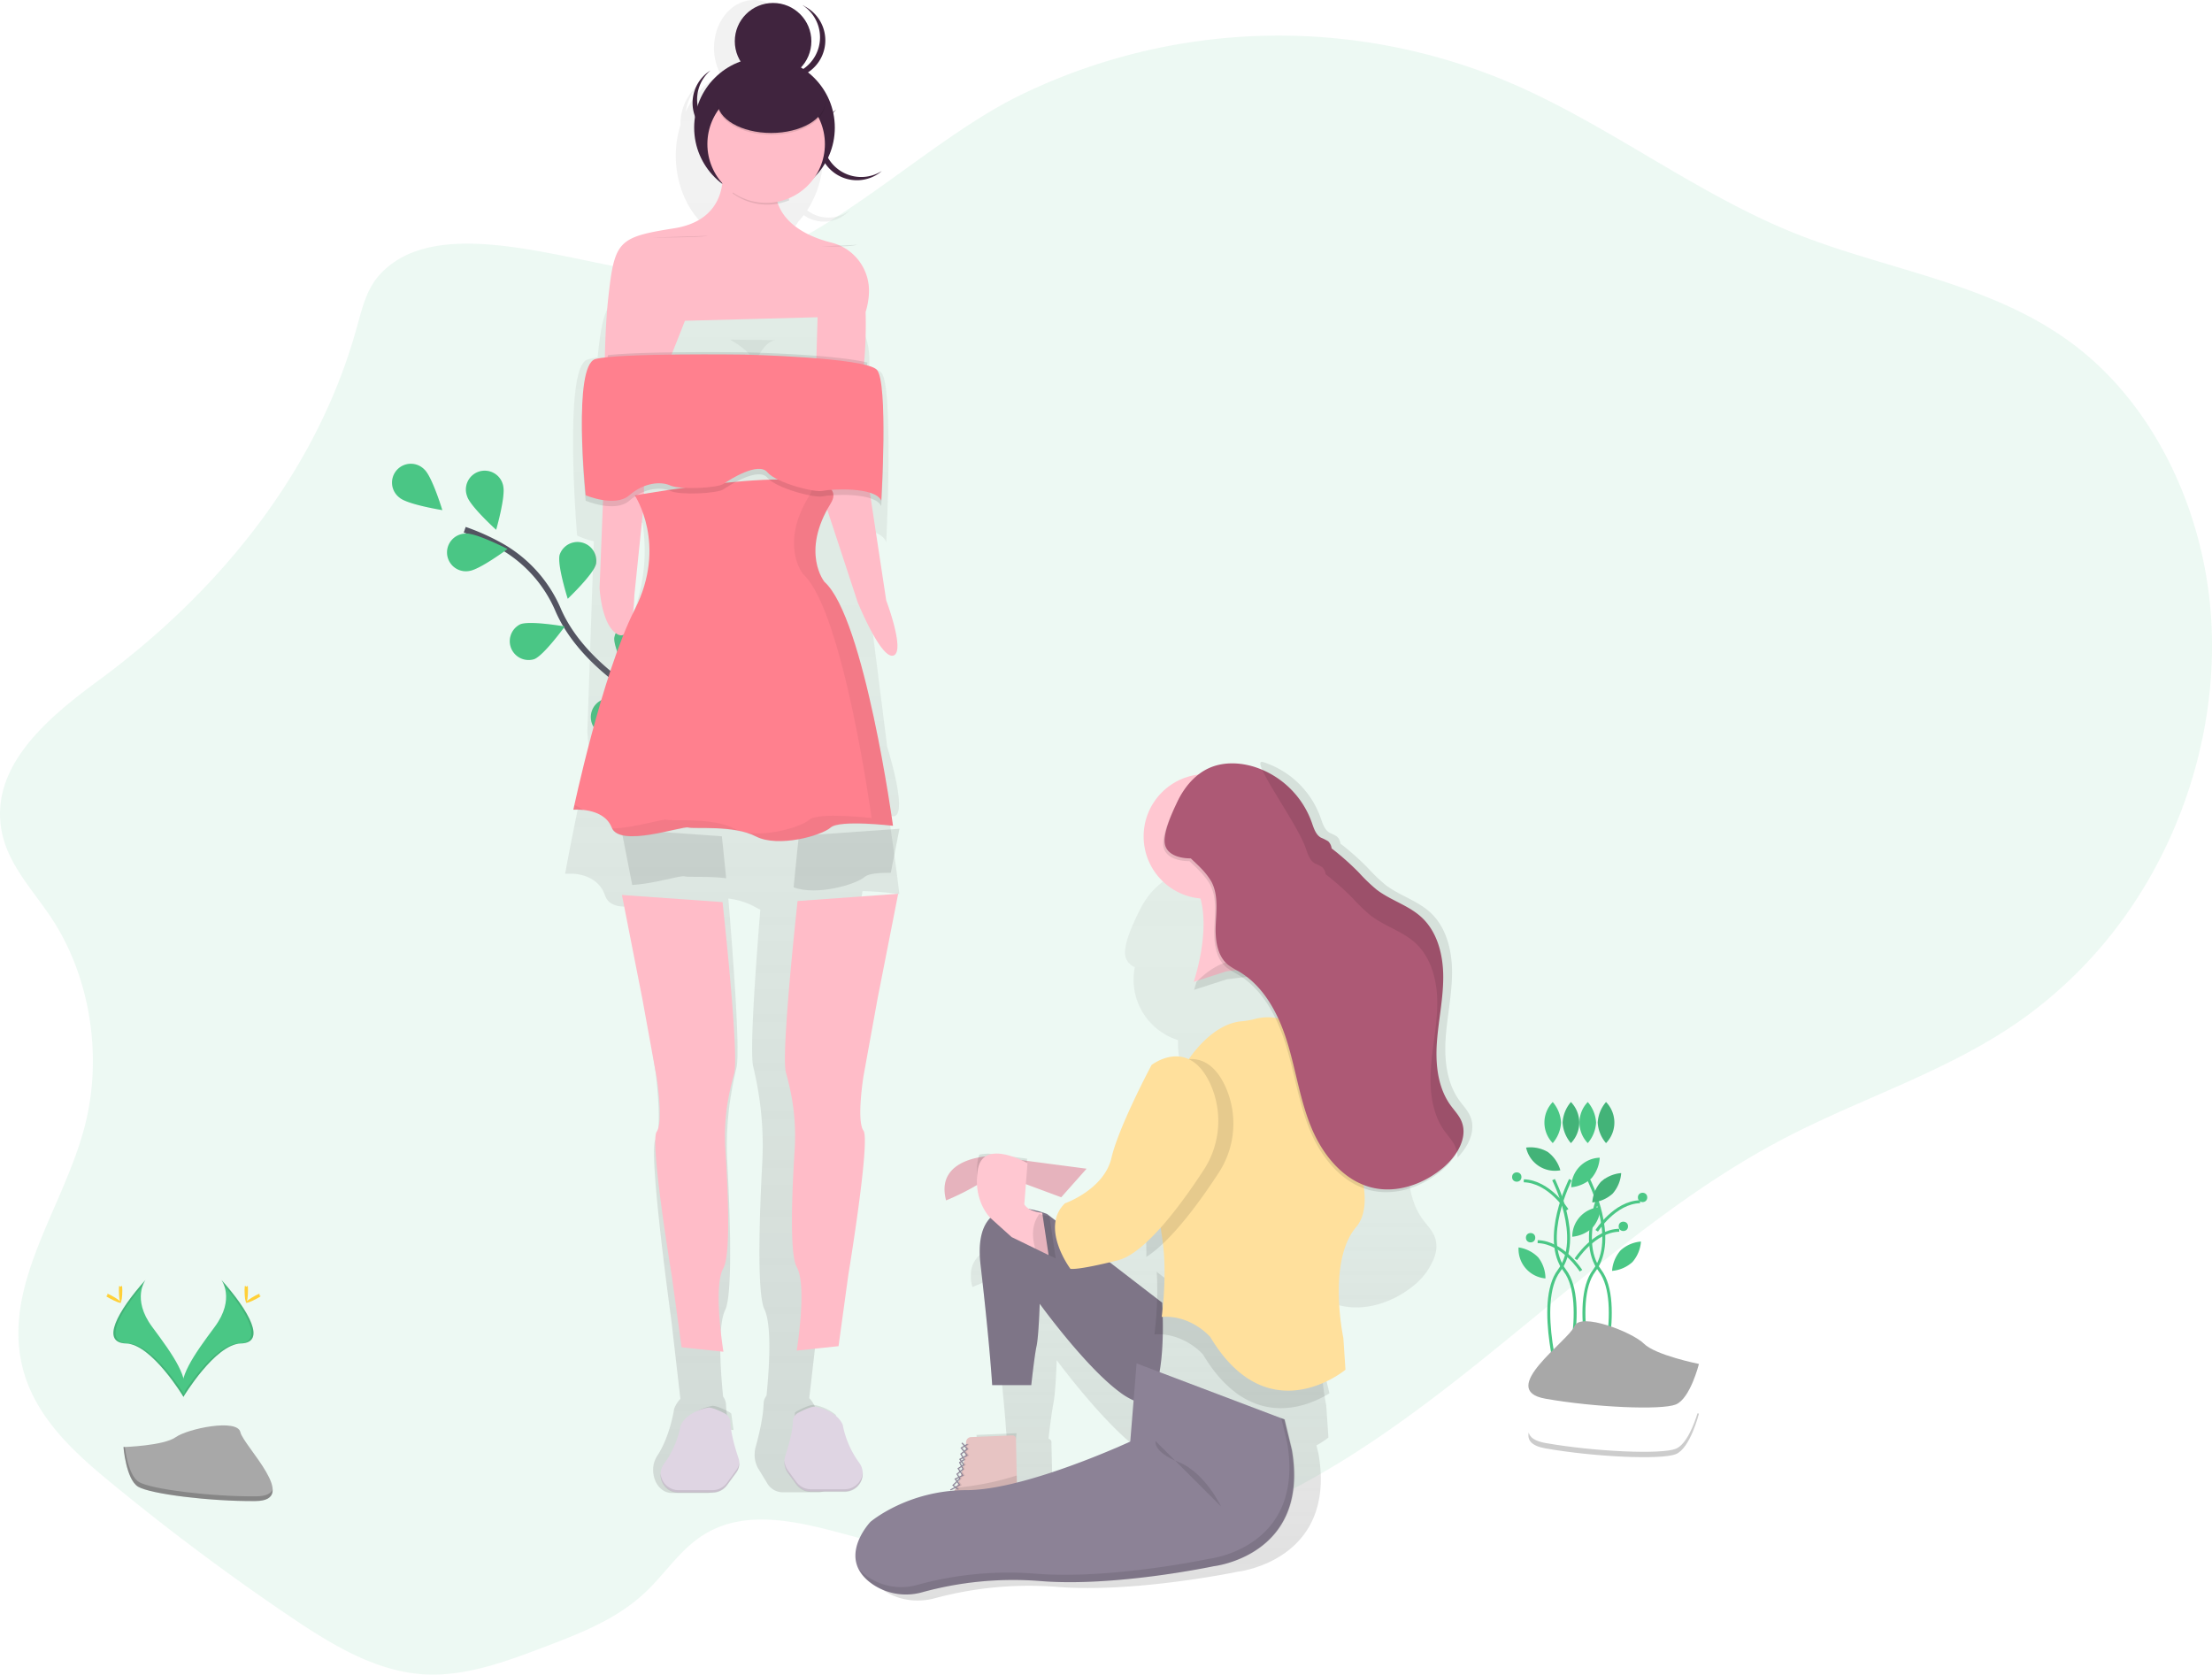 <svg xmlns="http://www.w3.org/2000/svg" xmlns:xlink="http://www.w3.org/1999/xlink" width="746.887" height="565.403" viewBox="0 0 746.887 565.403"><defs><style>.a,.c{fill:#4ac785;}.a,.e,.o{opacity:0.1;}.b,.d{fill:none;stroke-miterlimit:10;}.b{stroke:#535461;stroke-width:2px;}.d{stroke:#4ac785;}.f{fill:#a8a8a8;}.g{opacity:0.2;}.h{fill:#ffd037;}.i{fill:url(#a);}.j{fill:#8c8296;}.k{fill:#e7c4c3;}.l{fill:#ffc7d1;}.m{fill:#ffe09c;}.n{fill:#ad5975;}.p{fill:url(#b);}.q{fill:#ffbcc8;}.r{fill:#40243e;}.s{fill:#dfd5e3;}.t{fill:#ff808e;}.u,.v{opacity:0.05;}</style><linearGradient id="a" x1="0.5" y1="1" x2="0.5" gradientUnits="objectBoundingBox"><stop offset="0" stop-color="gray" stop-opacity="0.251"/><stop offset="0.54" stop-color="gray" stop-opacity="0.122"/><stop offset="1" stop-color="gray" stop-opacity="0.102"/></linearGradient><linearGradient id="b" x1="0.5" y1="1" x2="0.5" y2="0" xlink:href="#a"/></defs><g transform="translate(0.002 0.05)"><path class="a" d="M216.271,149.264c-4,4.688-5.543,11.28-7.266,17.477-13.875,49.941-48.066,90.112-87,118.8-16.49,12.161-36.565,28.467-32.957,50.245,1.943,11.7,10.465,20.318,16.8,29.849,13.284,19.958,17.592,47.086,11.261,70.978-7.2,27.184-27.327,52.55-21.1,80.037,3.841,16.92,16.884,28.961,29.423,39.31q29.342,24.2,60.554,45.345c13.948,9.447,28.787,18.64,45.043,19.838,14.313,1.057,28.335-4.195,41.925-9.376,11.874-4.533,24.048-9.249,33.636-18.33,6.258-5.929,11.246-13.578,18.2-18.428,16.329-11.393,37.3-4.173,56.026.705a201.488,201.488,0,0,0,133.508-11.8c64.49-29.257,113.645-90.7,176.726-123.662,27.122-14.177,56.625-22.976,81.739-41.235a149.544,149.544,0,0,0,35.929-37.534c18.987-28.277,29.255-64.33,26.29-99.622s-19.579-69.3-45.671-89.223c-27.933-21.326-63.212-25.309-94.994-38.112-32.818-13.226-62.015-35.954-94.519-50.146A199.536,199.536,0,0,0,433.1,88.022c-35.374,17.237-71.231,57.541-110.629,60.573C294.41,150.731,238.186,123.589,216.271,149.264Z" transform="translate(-88.62 -55.932)"/><path class="b" d="M365.7,356.336s-27.052-12.471-36.31-33.836a45.135,45.135,0,0,0-18.915-21.383,75.91,75.91,0,0,0-12.645-5.727" transform="translate(-140.915 -116.584)"/><path class="c" d="M279.639,270.78c2.635,2.312,6.108,13.76,6.108,13.76s-11.818-1.907-14.448-4.213a6.357,6.357,0,1,1,8.345-9.547Z" transform="translate(-136.399 -112.354)"/><path class="c" d="M315.61,276.882c.959,3.369-2.352,14.875-2.352,14.875s-8.882-8.027-9.824-11.4a6.357,6.357,0,1,1,12.194-3.467Z" transform="translate(-145.736 -112.933)"/><path class="c" d="M358.408,313.447c-.844,3.392-9.512,11.651-9.512,11.651s-3.618-11.414-2.745-14.806a6.357,6.357,0,0,1,12.286,3.155Z" transform="translate(-157.198 -122.98)"/><path class="c" d="M383.975,350.532c-.283,3.467-7.432,13.1-7.432,13.1s-5.5-10.639-5.2-14.13a6.357,6.357,0,0,1,12.639,1.034Z" transform="translate(-163.934 -134.139)"/><path class="c" d="M301.1,315.215c3.467-.283,13.1-7.432,13.1-7.432s-10.639-5.49-14.13-5.2a6.357,6.357,0,1,0,1.034,12.639Z" transform="translate(-142.836 -122.467)"/><path class="c" d="M331.04,357.6c3.248-1.318,10.269-11.009,10.269-11.009s-11.8-2.057-15.026-.74a6.357,6.357,0,0,0,4.768,11.749Z" transform="translate(-150.614 -135.115)"/><path class="c" d="M367.177,394.158c3.421-.751,11.986-9.119,11.986-9.119s-11.275-4.045-14.7-3.271a6.357,6.357,0,0,0,2.716,12.39Z" transform="translate(-160.396 -145.802)"/><path class="a" d="M279.639,270.78c2.635,2.312,6.108,13.76,6.108,13.76s-11.818-1.907-14.448-4.213a6.357,6.357,0,1,1,8.345-9.547Z" transform="translate(-136.399 -112.354)"/><path class="a" d="M315.61,276.882c.959,3.369-2.352,14.875-2.352,14.875s-8.882-8.027-9.824-11.4a6.357,6.357,0,1,1,12.194-3.467Z" transform="translate(-145.736 -112.933)"/><path class="a" d="M358.408,313.447c-.844,3.392-9.512,11.651-9.512,11.651s-3.618-11.414-2.745-14.806a6.357,6.357,0,0,1,12.286,3.155Z" transform="translate(-157.198 -122.98)"/><path class="a" d="M383.975,350.532c-.283,3.467-7.432,13.1-7.432,13.1s-5.5-10.639-5.2-14.13a6.357,6.357,0,0,1,12.639,1.034Z" transform="translate(-163.934 -134.139)"/><path class="a" d="M301.1,315.215c3.467-.283,13.1-7.432,13.1-7.432s-10.639-5.49-14.13-5.2a6.357,6.357,0,1,0,1.034,12.639Z" transform="translate(-142.836 -122.467)"/><path class="a" d="M331.04,357.6c3.248-1.318,10.269-11.009,10.269-11.009s-11.8-2.057-15.026-.74a6.357,6.357,0,0,0,4.768,11.749Z" transform="translate(-150.614 -135.115)"/><path class="a" d="M367.177,394.158c3.421-.751,11.986-9.119,11.986-9.119s-11.275-4.045-14.7-3.271a6.357,6.357,0,0,0,2.716,12.39Z" transform="translate(-160.396 -145.802)"/><path class="d" d="M804.608,597.2s10.113,19.851,1.872,30.71.751,40.453.751,40.453" transform="translate(-280.06 -198.956)"/><path class="c" d="M806.9,581.435a11.7,11.7,0,0,1-2.809,6.935,9.966,9.966,0,0,1,0-13.87A11.7,11.7,0,0,1,806.9,581.435Z" transform="translate(-279.804 -202.465)"/><path class="d" d="M811.121,597.2s-10.113,19.851-1.872,30.71-.751,40.453-.751,40.453" transform="translate(-280.868 -198.956)"/><path class="c" d="M809.67,581.435a11.7,11.7,0,0,0,2.809,6.935,9.966,9.966,0,0,0,0-13.87A11.7,11.7,0,0,0,809.67,581.435Z" transform="translate(-282.055 -202.465)"/><path class="e" d="M809.67,581.435a11.7,11.7,0,0,0,2.809,6.935,9.966,9.966,0,0,0,0-13.87A11.7,11.7,0,0,0,809.67,581.435Z" transform="translate(-282.055 -202.465)"/><path class="d" d="M820.828,597.2s10.113,19.851,1.872,30.71.751,40.453.751,40.453" transform="translate(-284.407 -198.956)"/><path class="c" d="M823.067,581.435a11.7,11.7,0,0,1-2.809,6.935,9.966,9.966,0,0,1,0-13.87A11.7,11.7,0,0,1,823.067,581.435Z" transform="translate(-284.142 -202.465)"/><path class="c" d="M819.451,608.935a11.676,11.676,0,0,1-6.831,3.046,9.95,9.95,0,0,1,9.611-9.98A11.763,11.763,0,0,1,819.451,608.935Z" transform="translate(-282.081 -211.168)"/><path class="c" d="M819.911,632.655a11.677,11.677,0,0,1-6.831,3.046,9.95,9.95,0,0,1,9.611-9.98A11.657,11.657,0,0,1,819.911,632.655Z" transform="translate(-282.204 -218.18)"/><path class="c" d="M795.133,648.282a11.671,11.671,0,0,1,2.421,7.074,9.953,9.953,0,0,1-9.085-10.466A11.673,11.673,0,0,1,795.133,648.282Z" transform="translate(-275.726 -223.765)"/><path class="c" d="M798.648,599.071a11.674,11.674,0,0,1,4.224,6.172,9.948,9.948,0,0,1-11.552-7.657A11.643,11.643,0,0,1,798.648,599.071Z" transform="translate(-276.025 -210.164)"/><path class="e" d="M798.648,599.071a11.674,11.674,0,0,1,4.224,6.172,9.948,9.948,0,0,1-11.552-7.657A11.643,11.643,0,0,1,798.648,599.071Z" transform="translate(-276.025 -210.164)"/><path class="d" d="M827.321,597.2s-10.113,19.851-1.872,30.71-.751,40.453-.751,40.453" transform="translate(-285.209 -198.956)"/><path class="c" d="M825.87,581.435a11.7,11.7,0,0,0,2.809,6.935,9.966,9.966,0,0,0,0-13.87A11.7,11.7,0,0,0,825.87,581.435Z" transform="translate(-286.4 -202.465)"/><path class="e" d="M825.87,581.435a11.7,11.7,0,0,0,2.809,6.935,9.966,9.966,0,0,0,0-13.87A11.7,11.7,0,0,0,825.87,581.435Z" transform="translate(-286.4 -202.465)"/><path class="c" d="M825.16,612.365a11.835,11.835,0,0,0-2.89,6.935,11.661,11.661,0,0,0,6.866-2.965,11.835,11.835,0,0,0,2.89-6.935A11.7,11.7,0,0,0,825.16,612.365Z" transform="translate(-284.631 -213.368)"/><path class="e" d="M825.16,612.365a11.835,11.835,0,0,0-2.89,6.935,11.661,11.661,0,0,0,6.866-2.965,11.835,11.835,0,0,0,2.89-6.935A11.7,11.7,0,0,0,825.16,612.365Z" transform="translate(-284.631 -213.368)"/><path class="c" d="M834.27,645.175a11.835,11.835,0,0,0-2.89,6.935,11.661,11.661,0,0,0,6.866-2.965,11.834,11.834,0,0,0,2.89-6.935A11.665,11.665,0,0,0,834.27,645.175Z" transform="translate(-287.065 -223.067)"/><path class="d" d="M823,632.954s6.085-9.593,14.633-9.824" transform="translate(-283.864 -217.439)"/><path class="d" d="M804.083,622.934S798,613.341,789.45,613.11" transform="translate(-274.944 -214.477)"/><path class="d" d="M813.4,646.624s6.085-9.593,14.633-9.824" transform="translate(-281.311 -221.48)"/><circle class="c" cx="1.578" cy="1.578" r="1.578" transform="translate(553.039 402.666)"/><circle class="c" cx="1.578" cy="1.578" r="1.578" transform="translate(510.563 395.781)"/><path class="d" d="M810.463,652.094s-6.085-9.593-14.633-9.824" transform="translate(-276.64 -223.097)"/><circle class="c" cx="1.578" cy="1.578" r="1.578" transform="translate(515.227 416.268)"/><circle class="c" cx="1.578" cy="1.578" r="1.578" transform="translate(546.547 412.432)"/><path class="f" d="M837.314,689.865s-14.667-2.936-18.58-6.848-21.515-10.755-23.475-5.866-26.4,21.515-9.778,24.451,39.118,3.912,44.008,1.953S837.314,689.865,837.314,689.865Z" transform="translate(-263.662 -229.395)"/><path class="g" d="M785.486,710.231c16.626,2.936,39.118,3.912,44.008,1.953,3.722-1.491,6.311-8.669,7.334-11.974l.491.1s-2.936,11.737-7.825,13.691-27.381.977-44.008-1.953c-4.8-.849-6.172-2.837-5.652-5.351C780.239,708.341,781.915,709.6,785.486,710.231Z" transform="translate(-263.666 -223.071)"/><path class="c" d="M208.2,653s4.843,6.357-2.236,15.892-12.91,17.626-10.553,23.607c0,0,10.68-17.759,19.371-18.008S217.765,663.691,208.2,653Z" transform="translate(-133.472 -220.933)"/><path class="e" d="M208.4,653a7.843,7.843,0,0,1,.988,1.988c8.484,9.963,13,19.262,4.849,19.5-7.594.22-16.7,13.795-18.886,17.227a7.357,7.357,0,0,0,.26.78s10.68-17.759,19.371-18.008S217.963,663.691,208.4,653Z" transform="translate(-133.671 -220.934)"/><path class="h" d="M232.666,665.965c0,2.231-.249,4.045-.578,4.045s-.578-1.809-.578-4.045.312-1.156.618-1.156S232.666,663.729,232.666,665.965Z" transform="translate(-148.934 -230.424)"/><path class="h" d="M236.071,670.475c-1.959,1.069-3.664,1.734-3.808,1.439s1.318-1.358,3.277-2.421,1.185-.289,1.335,0S238.025,669.406,236.071,670.475Z" transform="translate(-149.248 -232.139)"/><path class="c" d="M165.731,653s-4.843,6.357,2.237,15.892,12.91,17.626,10.553,23.607c0,0-10.68-17.759-19.371-18.008S156.167,663.691,165.731,653Z" transform="translate(-116.581 -220.933)"/><path class="e" d="M165.731,653a7.843,7.843,0,0,0-.988,1.988c-8.484,9.963-13,19.262-4.849,19.5,7.594.22,16.7,13.795,18.886,17.227a7.355,7.355,0,0,1-.26.78s-10.68-17.759-19.371-18.008S156.167,663.691,165.731,653Z" transform="translate(-116.581 -220.934)"/><path class="h" d="M158.09,665.965c0,2.231.249,4.045.578,4.045s.578-1.809.578-4.045-.312-1.156-.618-1.156S158.09,663.729,158.09,665.965Z" transform="translate(-117.944 -230.424)"/><path class="h" d="M151.868,670.475c1.959,1.069,3.664,1.734,3.808,1.439s-1.318-1.358-3.277-2.421-1.185-.289-1.335,0S149.909,669.406,151.868,670.475Z" transform="translate(-114.813 -232.139)"/><path class="f" d="M160.76,714.578s13.54-.416,17.62-3.323,20.8-6.357,21.839-1.734,20.348,23.18,5.062,23.3-35.518-2.381-39.592-4.86S160.76,714.578,160.76,714.578Z" transform="translate(-119.071 -226.049)"/><path class="g" d="M205.553,736.545c-15.286.121-35.518-2.381-39.592-4.86-3.1-1.89-4.34-8.669-4.75-11.8h-.451s.855,10.922,4.93,13.4,24.307,4.987,39.592,4.86c4.415-.035,5.935-1.607,5.854-3.93C210.523,735.644,208.865,736.522,205.553,736.545Z" transform="translate(-119.071 -231.378)"/><path class="i" d="M644.1,506.689c-.884-2-2.479-3.595-3.779-5.357-4.5-6.1-5.34-14.107-4.82-21.619s2.231-14.939,2.225-22.469-2.034-15.511-7.7-20.6c-4.525-4.045-10.778-5.779-15.638-9.431a63.268,63.268,0,0,1-6.178-5.82,92.307,92.307,0,0,0-9.57-8.345,4.1,4.1,0,0,0-1.219-2.433,16.154,16.154,0,0,0-2.572-1.277c-1.861-1.063-2.514-3.329-3.23-5.323a31.288,31.288,0,0,0-20.076-18.967c-5.2-1.578-10.98-1.734-15.933.439s-8.536,6.473-10.888,11.211c-.185.347-.358.688-.526,1.04-1.635,3.392-5.4,11.136-4.288,14.968a5.473,5.473,0,0,0,3.121,3.358,21.078,21.078,0,0,0-.439,4.277,21.452,21.452,0,0,0,15.026,20.336c-.11,3.982.37,8.276,2.67,11.339a74.261,74.261,0,0,1-2.08,9.824q-.162.578-.3,1.034a40.078,40.078,0,0,0-10.6,19.8c-3.6,7.1-8.986,18.372-10.662,25.428a16.179,16.179,0,0,1-1.971,4.71l-17.407-2.248-.734-.092.133-1.659s-13.766-7.7-16.933.451a24.359,24.359,0,0,0-5.057,1.474h0a11.182,11.182,0,0,0-1.185.578h-.046l-.578.3h0l-.549.335-.064.04-.485.329-.052.035q-.254.179-.5.376l-.069.058q-.214.173-.416.358l-.069.064q-.225.2-.439.422l-.069.075q-.185.191-.353.393l-.081.092q-.191.231-.37.474l-.064.087q-.15.208-.289.428l-.075.121c-.1.173-.2.347-.3.526l-.052.1q-.116.231-.22.474l-.064.144c-.081.191-.15.387-.214.578l-.035.11q-.081.26-.144.532l-.04.173c-.046.214-.092.428-.127.653v.11q-.04.295-.064.578v1.924a5.524,5.524,0,0,0,.092.8v.064c.04.26.087.526.144.792l.046.231c.064.295.133.578.22.9h.081l.087-.035h.035l.15-.064h.035l.144-.058.081-.035.139-.058.1-.041.179-.075.087-.035.283-.121.116-.052.22-.092.139-.058.243-.1.139-.058.393-.173.064-.029.364-.168.144-.064.329-.15.156-.069.387-.185.1-.052.526-.254.075-.035.474-.231.139-.069.468-.231.116-.058,1.254-.636.069-.035.578-.312.1-.052.665-.352h0l1.456-.8h.035l.728-.41h0l.15-.087q.052.3.116.578c-2.785,2.809-4.415,7.75-3.433,16.1l.214,1.815.058.52.191,1.624.064.578.139,1.208.064.578.162,1.451.075.659.127,1.156.081.734.116,1.075.069.613.144,1.318.058.532.116,1.063.046.41.139,1.323.046.439.139,1.323v.144l.127,1.26v.272l.133,1.329v.133q.139,1.4.266,2.7h0q.457,4.687.745,8.062h0l.081.907v.087l.058.653.04.474v.318c.237,2.849.37,4.75.433,5.744l-.85.035a1.8,1.8,0,0,0-1.734,1.688v.283l-.139.121.121.133c0,.381-.052.8-.087,1.254l-.295.168.254.312c-.046.491-.1,1.017-.162,1.566l-.272.208.2.341c-.052.416-.116.849-.179,1.289l-.306.162.231.318q-.052.312-.1.63l-.283.185.191.347q-.139.754-.312,1.526l-.318.2.2.289q-.162.682-.353,1.37l-.329.272.179.266q-.179.578-.381,1.2l-.364.168.214.277c-.185.52-.387,1.029-.578,1.526l-.468.445.2.156c-.11.237-.225.468-.341.7s-.168.306-.254.457l-.243.133.087.156h0c-.78.041-1.543.064-2.312.064-20.729,0-33.68,10.882-33.68,10.882s-8.455,8.634-3.976,16.6l.127.225.116.2.139.22.121.185.26.37.11.144.2.26.139.168.214.248.139.156.353.381.092.092.306.3.15.145.295.266.15.133.457.381.052.04.445.341.168.121.387.272.168.116.578.37h0a20.173,20.173,0,0,0,4.71,2.2,20.935,20.935,0,0,0,3.583.809,21.845,21.845,0,0,0,8.605-.578c1.526-.416,3.311-.861,5.311-1.3a121.875,121.875,0,0,1,35.83-2.566c26.277,2.179,61.073-5.08,61.073-5.08s33.68-3.629,27.387-39.875l-.468-1.9-.22-.89a30.954,30.954,0,0,0,4.045-2.647l-.74-10.882s-4.733-21.706,2.034-34.513a23.312,23.312,0,0,0,2.838.85c8.778,2.028,18.2-1.329,25.041-7.1a21.8,21.8,0,0,0,5.548-6.935C644.836,513.2,645.477,509.822,644.1,506.689ZM523.632,521.206l1.2.433-.364.2Zm-8.5,68.557v-.722l-.272-12.627a1.191,1.191,0,0,0-.982-1.156c.248-2.185.763-6.519,1.248-9.587h0c.052-.324.1-.63.15-.919v-.04l.069-.387h0l.069-.376V563.9l.058-.289v-.075l.063-.295c.74-3.265,1.11-14.505,1.11-14.505s15.84,21.51,28.011,30.323A276.829,276.829,0,0,1,515.131,589.763Z" transform="translate(-159.844 -89.543)"/><path class="j" d="M592.434,659.656c-.63,9.772-2.791,20.059-9.247,17.511a23.375,23.375,0,0,1-5.109-2.994c-11.726-8.669-26.988-29.808-26.988-29.808s-.358,11.055-1.069,14.263-1.786,13.194-1.786,13.194H535.031s-.711-12.835-3.924-40.65,22.463-17.118,22.463-17.118L577.507,632.5,592.434,644s.144,2.19.2,5.455C592.694,652.293,592.671,655.934,592.434,659.656Z" transform="translate(-200.025 -204.211)"/><path class="e" d="M592.435,659.656c-.63,9.772-2.791,20.059-9.247,17.51a23.378,23.378,0,0,1-5.109-2.994c-11.726-8.669-26.988-29.808-26.988-29.808s-.358,11.055-1.069,14.263c-.509,2.312-1.2,8.05-1.555,11.142-.144,1.237-.225,2.052-.225,2.052H535.031s0-.5-.1-1.526c-.283-4.144-1.254-16.817-3.826-39.124-3.207-27.815,22.463-17.118,22.463-17.118L577.507,632.5,592.435,644s.144,2.19.2,5.455C592.695,652.293,592.672,655.934,592.435,659.656Z" transform="translate(-200.025 -204.211)"/><path class="e" d="M551.453,711.9c-.144,1.237-.225,2.052-.225,2.052h-13.2s0-.5-.1-1.526l13.17-.578a1.111,1.111,0,0,1,.353.052Z" transform="translate(-208.21 -227.984)"/><path class="k" d="M546.732,729.8l-22.822,4.276a14.047,14.047,0,0,0,2.248-3.294c2.624-5.172,3.254-12.292,3.41-15.436a1.734,1.734,0,0,1,1.682-1.664l13.939-.578a1.156,1.156,0,0,1,1.214,1.156l.266,12.413Z" transform="translate(-203.367 -228.515)"/><path class="e" d="M546.732,739.7l-22.822,4.276a14.047,14.047,0,0,0,2.248-3.294,97.334,97.334,0,0,0,20.5-4.138Z" transform="translate(-203.367 -238.406)"/><path class="j" d="M579.316,739.525s-33.519,7.131-58.837,4.993a115.913,115.913,0,0,0-39.621,3.8,20.059,20.059,0,0,1-16.28-2.393c-13.344-8.669-1.156-21.382-1.156-21.382s12.483-10.7,32.449-10.7c16.054,0,42.031-10.61,51.59-14.76,2.312-1.011,3.681-1.641,3.681-1.641l1.474-18.227.665-8.16,8.755,3.317,41.164,15.6,2.046,8.466.451,1.872C611.765,735.959,579.316,739.525,579.316,739.525Z" transform="translate(-169.505 -210.767)"/><path class="e" d="M606.542,713.746l-.451-1.872-2.057-8.472-1.3-.491,1.56,6.467.451,1.872c6.062,35.657-26.387,39.222-26.387,39.222s-33.518,7.131-58.837,4.993a115.919,115.919,0,0,0-39.621,3.8,20.059,20.059,0,0,1-16.28-2.393,17.113,17.113,0,0,1-3.3-2.739,14.337,14.337,0,0,0,5.08,5.236,20.059,20.059,0,0,0,16.28,2.393,115.921,115.921,0,0,1,39.621-3.8c25.318,2.138,58.837-4.993,58.837-4.993S612.6,749.4,606.542,713.746Z" transform="translate(-170.135 -224.211)"/><path class="l" d="M667.035,490.1H666.9l-23.047,2.837L632.8,496.5s.341-.994.8-2.67c1.734-6.166,5.08-21.6-.8-30.849-7.513-11.766,19.614,0,19.614,0s-2.086,13.107,10.616,24.07a39.6,39.6,0,0,0,3.571,2.739Z" transform="translate(-229.753 -165.03)"/><path class="l" d="M565.391,604.386l-32.449-4.276s-18.9.358-14.974,14.974a88.017,88.017,0,0,0,16.759-9.246l22.1,8.2Z" transform="translate(-198.514 -209.835)"/><path class="e" d="M565.4,604.378l-8.559,9.628L545.4,609.764l-10.668-3.947c-1.849,1.312-3.681,2.491-5.421,3.531a84.76,84.76,0,0,1-11.339,5.716c-2.89-10.842,6.733-13.841,11.911-14.661a24.571,24.571,0,0,1,3.069-.312l13.061,1.734Z" transform="translate(-198.517 -209.829)"/><circle class="l" cx="21.036" cy="21.036" r="21.036" transform="translate(386.146 261.318)"/><path class="e" d="M669.391,688.456c-7.357,4.531-27.063,13.037-42.69-13.107,0,0-.248-.289-.722-.751a22.424,22.424,0,0,0-9.212-5.351,18.787,18.787,0,0,0-6.467-.682,120.96,120.96,0,0,0,.948-13.824c0-2.312,0-4.82-.185-7.31l14.927,11.5s.144,2.19.2,5.455l41.164,15.6Z" transform="translate(-220.503 -218.07)"/><path class="e" d="M667.842,510.164,644.8,513l-11.055,3.566s.341-.994.8-2.67l.5-.5c3.56-3.467,7.883-6.322,12.714-6.785a27.158,27.158,0,0,0,4.479-.751,15.69,15.69,0,0,1,11.749,1.254,16.182,16.182,0,0,1,3.572,2.739Z" transform="translate(-230.57 -182.402)"/><path class="m" d="M672.521,614.788l.711,10.7s-26.006,21.752-45.655-11.055c0,0-6.421-7.513-16.4-6.773a120.946,120.946,0,0,0,.948-13.823,79.738,79.738,0,0,0-.948-13.991c-1.352-7.9.578-26.225,2.179-38.61.156-1.156.3-2.312.445-3.375a39.823,39.823,0,0,1,11.529-23.226c3.56-3.467,7.883-6.322,12.714-6.785a27.162,27.162,0,0,0,4.479-.751c4.242-1.156,14.02-2.052,20.03,11.061,7.842,17.118,8.559,22.821,8.559,22.821s14.69,25.751,5.7,36.373C666.991,588.938,672.521,614.788,672.521,614.788Z" transform="translate(-218.931 -163.068)"/><path class="e" d="M554.5,601.835l-.613,7.94-10.668-3.941c-1.849,1.312-3.681,2.491-5.421,3.531a22.03,22.03,0,0,1,.075-7.1,8.581,8.581,0,0,1,.5-1.826,24.57,24.57,0,0,1,3.069-.312Z" transform="translate(-207.689 -210.667)"/><path class="l" d="M560.524,628.754l-6.935-3.369-5.542-2.693-7.131-6.421s-6.062-5.7-4.276-16.4,16.759-2.138,16.759-2.138l-1.086,13.91a5.2,5.2,0,0,0,2.716,2.063,12.975,12.975,0,0,0,3.346.786Z" transform="translate(-206.462 -205.051)"/><path class="e" d="M704.486,509.513c-.85-1.965-2.387-3.531-3.641-5.271-4.334-6-5.143-13.87-4.623-21.255s2.15-14.69,2.144-22.088-1.953-15.257-7.42-20.227c-4.363-3.988-10.4-5.664-15.066-9.247a57.374,57.374,0,0,1-5.952-5.721,89.492,89.492,0,0,0-9.246-8.206,4.045,4.045,0,0,0-1.156-2.393,18.105,18.105,0,0,0-2.479-1.254c-1.792-1.046-2.421-3.271-3.115-5.236a30.409,30.409,0,0,0-19.343-18.649c-5-1.555-10.581-1.734-15.349.433s-8.38,6.548-10.639,11.333c-1.578,3.335-5.2,10.951-4.132,14.714.953,3.352,5.155,4.444,8.669,4.427,1.11,1.086,2.346,2.179,3.317,3.213a23.147,23.147,0,0,1,3.589,4.56c2.369,4.346,1.734,9.616,1.508,14.557s.358,10.547,4.219,13.644a27.05,27.05,0,0,0,3.467,2.133c8.634,5,13.592,14.575,16.511,24.116s4.294,19.574,8.137,28.78,10.87,17.886,20.579,20.18c8.455,1.994,17.539-1.306,24.122-6.975C703.105,521.17,706.844,514.957,704.486,509.513Z" transform="translate(-211.526 -130.163)"/><path class="n" d="M705.106,508.283c-.849-1.965-2.387-3.531-3.641-5.271-4.334-6-5.143-13.87-4.623-21.255s2.15-14.69,2.144-22.088-1.953-15.257-7.42-20.227c-4.363-3.988-10.4-5.664-15.066-9.247a57.374,57.374,0,0,1-5.952-5.721,89.5,89.5,0,0,0-9.246-8.206,4.046,4.046,0,0,0-1.156-2.393,18.113,18.113,0,0,0-2.479-1.254c-1.792-1.046-2.421-3.271-3.115-5.236a30.409,30.409,0,0,0-19.342-18.649c-5-1.555-10.581-1.734-15.349.433s-8.38,6.548-10.639,11.333c-1.578,3.335-5.2,10.951-4.132,14.714.953,3.352,5.155,4.444,8.669,4.427,1.109,1.086,2.346,2.179,3.317,3.213a23.151,23.151,0,0,1,3.589,4.56c2.369,4.346,1.734,9.616,1.508,14.557s.358,10.547,4.219,13.644a27.05,27.05,0,0,0,3.467,2.133c8.634,5,13.592,14.575,16.511,24.116s4.294,19.574,8.137,28.78,10.87,17.886,20.579,20.18c8.455,1.994,17.539-1.306,24.122-6.975C703.725,519.934,707.464,513.727,705.106,508.283Z" transform="translate(-211.674 -129.864)"/><path class="e" d="M636.5,580.559c-6.3,9.663-15.968,22.978-24.365,28.288a79.744,79.744,0,0,0-.948-13.991c-1.352-7.9.578-26.225,2.179-38.61,3.005-6.357,5.663-11.31,5.663-11.31s12.292-9.611,19.712,6.2a30.34,30.34,0,0,1-2.242,29.421Z" transform="translate(-225.076 -184.526)"/><path class="e" d="M572.609,642.789l-6.935-3.369c-1.075-3.785-1.254-8.091,1.451-11.68a12.973,12.973,0,0,0,3.346.786Z" transform="translate(-216.144 -217.95)"/><path class="m" d="M618.513,548.66a30.294,30.294,0,0,1-2.219,29.375c-7.472,11.46-19.683,28.08-28.9,30.386-14.263,3.566-16.048,2.855-16.048,2.855s-10.35-13.9-1.815-22.1c0,0,13.194-4.623,15.69-15.332s13.552-31.38,13.552-31.38S611.087,532.854,618.513,548.66Z" transform="translate(-209.941 -182.942)"/><path class="e" d="M618.591,716.41s-1.069,3.566,7.842,7.131S640.7,738.515,640.7,738.515" transform="translate(-228.415 -229.909)"/><g class="o" transform="translate(321.252 487.004)"><path d="M439.138,686.609l-.168-.312,2.959-1.624-1.508-2.011L443,681.449l-1.566-2.289,1.936-1.248-1.352-1.9,2.4-1.323-1.959-2.491,2.317-1.352.179.306-1.965,1.144,1.971,2.5-2.427,1.335L443.876,678l-1.942,1.254,1.6,2.335-2.56,1.208,1.491,1.988Z" transform="translate(-438.97 -670.434)"/><path d="M441.9,686.086l-1.861-1.514,2.375-2.306-.994-1.514,2.069-1.716-1.185-2.213,1.526-1.006-1.092-1.867,2.144-1.67-1.716-1.913.26-.237,1.977,2.2-2.2,1.711,1.11,1.89-1.537,1.011,1.167,2.184-2.046,1.7.982,1.491-2.3,2.237,1.549,1.26Z" transform="translate(-439.422 -670.13)"/></g><path class="j" d="M438.523,686.609l-.173-.312,2.959-1.624-1.508-2.011,2.577-1.214-1.566-2.289,1.936-1.248-1.352-1.9,2.41-1.323-1.965-2.491,2.323-1.352.179.306-1.965,1.144,1.965,2.5-2.427,1.335L443.256,678l-1.942,1.254,1.595,2.335-2.56,1.208,1.491,1.988Z" transform="translate(-117.552 -183.43)"/><path class="j" d="M441.285,686.086l-1.855-1.514,2.375-2.306-1-1.514,2.069-1.716-1.179-2.213,1.526-1.006-1.1-1.867,2.144-1.67-1.716-1.913.266-.237,1.971,2.2-2.2,1.711,1.11,1.89-1.537,1.011,1.167,2.184-2.052,1.7.982,1.491-2.3,2.237,1.549,1.26Z" transform="translate(-117.915 -183.126)"/><path class="e" d="M670.378,418.45c.688,1.959,1.318,4.184,3.115,5.236a15.333,15.333,0,0,1,2.479,1.254,4.046,4.046,0,0,1,1.156,2.393,89.509,89.509,0,0,1,9.246,8.206,58.533,58.533,0,0,0,5.952,5.721c4.681,3.612,10.7,5.282,15.066,9.246,5.461,5,7.415,12.853,7.42,20.227s-1.647,14.7-2.144,22.088.312,15.257,4.623,21.255c1.254,1.734,2.791,3.306,3.641,5.27a8.892,8.892,0,0,1,.728,3.658c3.71-3.86,6.357-9.246,4.265-14-.849-1.965-2.387-3.531-3.641-5.271-4.334-6-5.143-13.87-4.623-21.255s2.15-14.69,2.144-22.088-1.953-15.257-7.42-20.227c-4.363-3.988-10.4-5.663-15.066-9.246a57.369,57.369,0,0,1-5.952-5.721,89.5,89.5,0,0,0-9.247-8.206,4.046,4.046,0,0,0-1.156-2.393,18.1,18.1,0,0,0-2.479-1.254c-1.792-1.046-2.421-3.271-3.115-5.236a30.41,30.41,0,0,0-19.343-18.649C651.029,387.908,667.3,409.683,670.378,418.45Z" transform="translate(-229.518 -132.198)"/><path class="p" d="M450.51,348.961s-1.329-11.621-3.7-27.133c.763.72,1.485,1.038,2.127.821,4.4-1.506-2.514-23.3-2.514-23.3l-7.23-57.134s-.353-7.5-.624-16.312c3.56.6,6.652,1.859,7.513,4.287,0,0,.8-15.915.763-30.729,0-12.119-.457-23.985-2.312-26.406-.618-.8-2.127-1.5-4.236-2.118,0-.245.035-.49.052-.72v-.195c.578-10.137-5.045-19.287-13.292-21.737-6.27-1.866-16.632-6.592-19.2-17.818-.052-.223-.1-.454-.139-.72a21.645,21.645,0,0,0,8.755-7.925q.925-.994,1.763-2.089a11.726,11.726,0,0,0,14.87-.98,9.324,9.324,0,0,0,.734-.72,11.682,11.682,0,0,1-14.448.072,33.412,33.412,0,0,0,5.34-18.387c-.059-10.31-4.445-19.829-11.558-25.087a15.968,15.968,0,0,0,2.774-4.136c3.652-7.788,1.329-17.637-5.2-22-.277-.187-.578-.353-.838-.512,5.9,4.458,7.841,13.982,4.375,21.413a16.727,16.727,0,0,1-1.271,2.241,18.519,18.519,0,0,0,1.953-8.372c0-8.927-6.051-16.16-13.517-16.16s-13.517,7.2-13.517,16.16a18.394,18.394,0,0,0,2.312,9.078,26.955,26.955,0,0,0-11.864,12.493,17.006,17.006,0,0,1,4.473-9.215c-.266.2-.526.411-.78.634a17.345,17.345,0,0,0-5.461,13,34.824,34.824,0,0,0-1.589,10.461c.027,9.085,3.445,17.637,9.246,23.135a22.8,22.8,0,0,0,3.652,3.992c-.046.209-.1.418-.15.627-1.549,5.915-5.675,12.716-16.228,14.719-18.493,3.509-20.8,5.043-22.833,24.849l-.075.764a21.883,21.883,0,0,0-3.467.72c-3.878,1.246-4.854,14.266-4.808,27.6-.064,15.325,1.352,31.788,1.352,31.788a25.714,25.714,0,0,0,5.64,1.938l-2.184,64.217a61.867,61.867,0,0,0,.89,7.659c-4.282,18.25-7.362,34.785-8.195,39.259h0l-.064.339h0l-.052.288h0l-.069.4h0v.108h3.086l.364.043h.081c3.381.432,8.206,2.017,9.975,7.414.035.108.087.195.121.3h0c0,.065.064.123.092.187a4.641,4.641,0,0,0,.214.425c.052.094.11.173.168.259a4.425,4.425,0,0,0,.277.375,2.332,2.332,0,0,0,.208.223,4.391,4.391,0,0,0,.335.317l.237.18c.127.094.254.187.393.274l.266.144c.144.079.295.158.445.223l.283.115c.162.065.329.122.5.18l.306.086.549.137.318.058.578.094h.329l.636.05h1.971l.37,2.241,3.358,20.411,5.028,33.077s2.514,18.79,0,22.926,5.346,60.888,5.346,60.888l2.988,25.981.075.67a10.068,10.068,0,0,0-2.121,3.415s-1.26,9.021-5.658,15.786l-.127.2a8.5,8.5,0,0,0-1.289,4.784c.079,4.284,2.921,7.682,6.357,7.6h11.934a6.1,6.1,0,0,0,5.138-3.112l3.311-5.4a7.348,7.348,0,0,0,1.034-4.013,7.576,7.576,0,0,0-.277-2.053c-1.069-3.768-2.693-10.224-2.89-15.13a4.988,4.988,0,0,0-.977-2.824l-.087-.872c-.85-8.646-1.768-23.055.792-28.409,2.658-5.562,1.572-33.661.7-49.807a106.762,106.762,0,0,1,1.786-25.8c.416-2.162.861-4.287,1.306-6.139,1.242-5.209-.93-35.088-2.554-54.843l-.191-2.284a24.281,24.281,0,0,1,9.345,3,10.893,10.893,0,0,0,1.462.72l-.173,2.161c-1.572,19.554-3.392,45.952-2.231,50.816.376,1.571.745,3.329,1.11,5.144a111.081,111.081,0,0,1,1.942,27.479c-.873,16.218-1.907,43.813.722,49.317,2.554,5.346,1.653,19.655.8,28.337l-.087.865a4.478,4.478,0,0,0-.977,2.7c-.139,4.654-1.618,10.764-2.693,14.655a9.329,9.329,0,0,0-.324,2.342,9.1,9.1,0,0,0,1.283,5.043l2.918,4.762a6.1,6.1,0,0,0,5.138,3.113h11.934c3.436.081,6.278-3.318,6.357-7.6A8.5,8.5,0,0,0,428,538.556l-.127-.2c-4.4-6.765-5.658-15.786-5.658-15.786a10.07,10.07,0,0,0-2.121-3.415l.075-.67,2.988-25.981s7.86-56.76,5.346-60.888,0-22.926,0-22.926l5.028-33.077,4.178-25.4.37-2.255A120.013,120.013,0,0,1,450.51,348.961ZM361.842,224.368a14.427,14.427,0,0,1,1.924-.829,60.264,60.264,0,0,1-2.89,30.131C360.848,247.322,360.889,233.756,361.842,224.368Z" transform="translate(-146.846 -47.15)"/><path class="q" d="M409.962,503.554c-.422,1.479-.85,3.178-1.248,4.906a71.736,71.736,0,0,0-1.693,20.8c.838,12.916,1.872,35.391-.665,39.835-2.45,4.288-1.572,15.783-.757,22.723.387,3.282.757,5.536.757,5.536l-14.13-1.5-.451-3.271-2.855-20.8s-7.513-45.395-5.109-48.7,0-18.337,0-18.337L379,478.311l-3.213-16.326-3.7-18.845,33.969,2.4s.659,6,1.462,14.159C409.072,475.491,411.152,499.393,409.962,503.554Z" transform="translate(-162.091 -141.007)"/><path class="q" d="M484.619,442.6,481.7,457.458l-3.993,20.313L472.9,504.228s-2.4,15.026,0,18.337-5.109,48.7-5.109,48.7l-2.855,20.8-.451,3.271-14.13,1.5s.376-2.312.763-5.594c.815-6.935,1.682-18.389-.763-22.665-2.514-4.4-1.526-26.474-.694-39.442a74.653,74.653,0,0,0-1.855-21.96c-.347-1.451-.705-2.861-1.063-4.115-1.11-3.889.63-25,2.132-40.638.936-9.749,1.774-17.378,1.774-17.378Z" transform="translate(-181.352 -140.873)"/><circle class="r" cx="12.928" cy="12.928" r="12.928" transform="translate(248.103 0.95)"/><path class="r" d="M453.113,50.46c-.266-.15-.532-.283-.8-.41A12.922,12.922,0,0,1,439.7,72.559c.249.162.5.324.769.474a12.928,12.928,0,1,0,12.645-22.538Z" transform="translate(-181.408 -48.395)"/><path class="r" d="M484.819,132.458c.243-.179.474-.37.705-.578a12.922,12.922,0,0,1-15.367-20.7c-.254.162-.5.329-.745.509a12.93,12.93,0,0,0,15.407,20.77Z" transform="translate(-187.778 -74.198)"/><path class="r" d="M427.083,109.548c.243-.179.474-.37.705-.578a12.922,12.922,0,0,1-15.366-20.7c-.254.162-.5.329-.746.509a12.928,12.928,0,1,0,15.413,20.759Z" transform="translate(-172.536 -64.528)"/><circle class="r" cx="23.746" cy="23.746" r="23.746" transform="translate(234.384 19.293)"/><path class="q" d="M453.633,305.949c-4.207,1.2-12.026-18.036-12.026-18.036l-15.026-45.7.474-15.927,1.029-34.576-44.793,1.2s-8.414,21.654-11.419,27.659a17.257,17.257,0,0,0-1.219,4.531c-1.6,9.738-1.156,28.537-1.156,28.537l-3.306,32.166s-.3,15.933-5.71,12.928-6.01-15.6-6.01-15.6l2.04-51.74s0-.63-.069-1.768c-.22-6.311-.809-28.225.971-44.5q.208-1.9.41-3.571c1.93-15.835,4.144-17.071,21.839-19.874,10.09-1.6,14.037-7.045,15.517-11.778a18.562,18.562,0,0,0,.717-7.767s20.44-15.933,18.036,3.306a17.405,17.405,0,0,0,.4,6.808c2.456,8.975,12.367,12.76,18.36,14.251a16.759,16.759,0,0,1,12.714,17.389v.156a25.627,25.627,0,0,1-1.11,5.889,151.725,151.725,0,0,1-.578,18.036c-.433,3.317-.312,11.2-.069,18.493.266,7.923.67,15.164.67,15.164l6.935,45.7S457.846,304.723,453.633,305.949Z" transform="translate(-152.022 -84.649)"/><path class="e" d="M444.129,152.209A19.851,19.851,0,0,1,425,149.862a18.562,18.562,0,0,0,.717-7.767s20.441-15.933,18.036,3.306A17.406,17.406,0,0,0,444.129,152.209Z" transform="translate(-177.638 -84.632)"/><circle class="q" cx="19.84" cy="19.84" r="19.84" transform="translate(238.848 28.759)"/><path class="e" d="M420.741,704.024l-14.13-1.5-.451-3.271a15.835,15.835,0,0,1,7.062-3.34c1.156-.381,3.976.93,5.9,1.942a3.306,3.306,0,0,1,.861.641C420.371,701.753,420.741,704.024,420.741,704.024Z" transform="translate(-173.047 -221.228)"/><path class="s" d="M406.864,696.947s-6.935,1.2-9.021,6.01a31.921,31.921,0,0,1-5.409,12.627l-.121.162a6.091,6.091,0,0,0,4.866,9.761h11.414a6.091,6.091,0,0,0,4.912-2.49l3.167-4.323a5.149,5.149,0,0,0,.728-4.7c-1.023-3.017-2.577-8.177-2.757-12.136a3.548,3.548,0,0,0-1.878-3C410.834,697.86,408,696.548,406.864,696.947Z" transform="translate(-168.033 -221.663)"/><path class="e" d="M467.821,698.708l-.451,3.271-14.13,1.5s.376-2.312.763-5.594a3.261,3.261,0,0,1,.711-.509c1.919-1.017,4.866-2.4,6.039-2.017A15.887,15.887,0,0,1,467.821,698.708Z" transform="translate(-185.564 -220.996)"/><path class="s" d="M458.448,696.4s6.935,1.2,9.021,6.01a31.921,31.921,0,0,0,5.409,12.627l.121.162a6.091,6.091,0,0,1-4.866,9.761H456.726a6.091,6.091,0,0,1-4.912-2.49l-2.792-3.792a6.357,6.357,0,0,1-.919-5.779c1.029-3.109,2.445-7.992,2.577-11.72a3.254,3.254,0,0,1,1.734-2.762C454.333,697.4,457.281,696.014,458.448,696.4Z" transform="translate(-182.933 -221.435)"/><path class="e" d="M406.059,445.517s.659,6,1.462,14.159c-6.311-.769-12.685-.231-14.089-.63s-10.535,2.583-17.638,2.89l-3.7-18.845Z" transform="translate(-162.326 -163.204)"/><path class="e" d="M486.429,442.6l-2.918,14.858c-3.936,0-7.594.283-8.807,1.375-2.849,2.566-16.233,6.484-24.024,3.548.936-9.749,1.774-17.378,1.774-17.378Z" transform="translate(-182.727 -162.833)"/><path class="t" d="M362.661,269.583s11.125,16.534,0,38.477-20.741,67.615-20.741,67.615,10.223-.9,12.928,6.01,23.746-.578,25.856,0,15.332-.9,22.845,3.005,22.244-.3,25.254-3.005,21.042-.578,21.042-.578-9.634-70.337-23.151-82.363c0,0-8.091-9.923,2.1-26.457S362.661,269.583,362.661,269.583Z" transform="translate(-148.322 -102.348)"/><path class="e" d="M445.583,222.459a151.722,151.722,0,0,1-.578,18.036c-.433,3.317-.312,11.2-.069,18.493a46.766,46.766,0,0,0-12.558.133,12.587,12.587,0,0,1-4.045-.295c-4.935-.913-12.408-3.381-14.6-6.016-3.005-3.606-12.627,2.4-14.731,3.907s-14.731,2.1-18.036.578a11.823,11.823,0,0,0-9.038.324,16.991,16.991,0,0,0-4.791,2.982c-2.462,2.156-6.264,2.1-9.391,1.537-.22-6.311-.809-28.225.971-44.5q.208-1.9.41-3.571c12.65-1.422,46.81-.936,46.81-.936s29.519.653,40.789,3.433A25.626,25.626,0,0,1,445.583,222.459Z" transform="translate(-153.851 -94.213)"/><ellipse class="e" cx="18.187" cy="10.524" rx="18.187" ry="10.524" transform="translate(242.191 24.395)"/><ellipse class="r" cx="18.187" cy="10.524" rx="18.187" ry="10.524" transform="translate(242.191 23.794)"/><path class="e" d="M388,185.468c.578,0,16.233,0,18.938-.578" transform="translate(-167.862 -105.31)"/><path class="e" d="M466.5,190.678c7.813,0,9.622,0,12.327-.578" transform="translate(-189.319 -107.509)"/><path class="u" d="M424.26,210s7.906,4.144,8.27,8.333c0,0,2.942-7.8,7.137-8.166" transform="translate(-177.784 -95.375)"/><path class="e" d="M416.655,731.411l-3.167,4.323a6.091,6.091,0,0,1-4.912,2.491H397.162a6.091,6.091,0,0,1-6.085-5.669,6.1,6.1,0,0,0,6.085,6.571h11.414a6.091,6.091,0,0,0,4.912-2.49l3.168-4.323a5.155,5.155,0,0,0,.977-3.5,5.155,5.155,0,0,1-.977,2.6Z" transform="translate(-168.026 -235.143)"/><path class="e" d="M468.138,737.534H456.73a6.091,6.091,0,0,1-4.912-2.49l-2.792-3.809a6.357,6.357,0,0,1-1.219-3.334,6.357,6.357,0,0,0,1.219,4.242l2.791,3.808a6.091,6.091,0,0,0,4.912,2.491h11.408a6.1,6.1,0,0,0,6.085-6.571A6.091,6.091,0,0,1,468.138,737.534Z" transform="translate(-182.935 -234.759)"/><g class="v" transform="translate(193.597 162.465)"><path d="M436.207,299.143s-8.091-9.923,2.1-26.457c2.716-4.392-.682-6.64-7.131-7.576,1.115,1.208,1.2,2.8-.087,4.872-10.223,16.534-2.1,26.457-2.1,26.457,13.529,12.026,23.145,82.369,23.145,82.369s-18.036-2.1-21.042.578-17.736,6.935-25.255,3.005-20.741-2.4-22.845-3.005c-1.41-.4-11.333,2.843-18.533,2.942,3.092,6.5,23.694-.832,25.746-.237s15.332-.9,22.845,3.005,22.244-.3,25.254-3.005,21.042-.578,21.042-.578S449.724,311.169,436.207,299.143Z" transform="translate(-351.434 -265.11)"/><path d="M342.278,454.3c-.237,1.069-.358,1.659-.358,1.659a19.344,19.344,0,0,1,3.386.081A10.5,10.5,0,0,0,342.278,454.3Z" transform="translate(-341.92 -344.966)"/></g><path class="e" d="M401.252,216.786s-42.389-.578-50.2,1.5-3.311,45.978-3.311,45.978,9.923,4.207,14.731,0,10.524-4.808,13.829-3.306,15.933.9,18.036-.578,11.726-7.513,14.731-3.907S425,263.412,427.7,262.787s17.736-1.5,19.839,3.306c0,0,2.4-39.98-1.5-44.192S401.252,216.786,401.252,216.786Z" transform="translate(-149.987 -95.251)"/><path class="t" d="M401.253,214.186s-42.389-.578-50.2,1.5-3.306,46-3.306,46,9.923,4.207,14.731,0,10.524-4.808,13.829-3.306,15.933.9,18.036-.578,11.726-7.513,14.731-3.907,15.933,6.935,18.637,6.311,17.736-1.5,19.84,3.306c0,0,2.4-39.979-1.5-44.192S401.253,214.186,401.253,214.186Z" transform="translate(-149.988 -94.513)"/></g></svg>